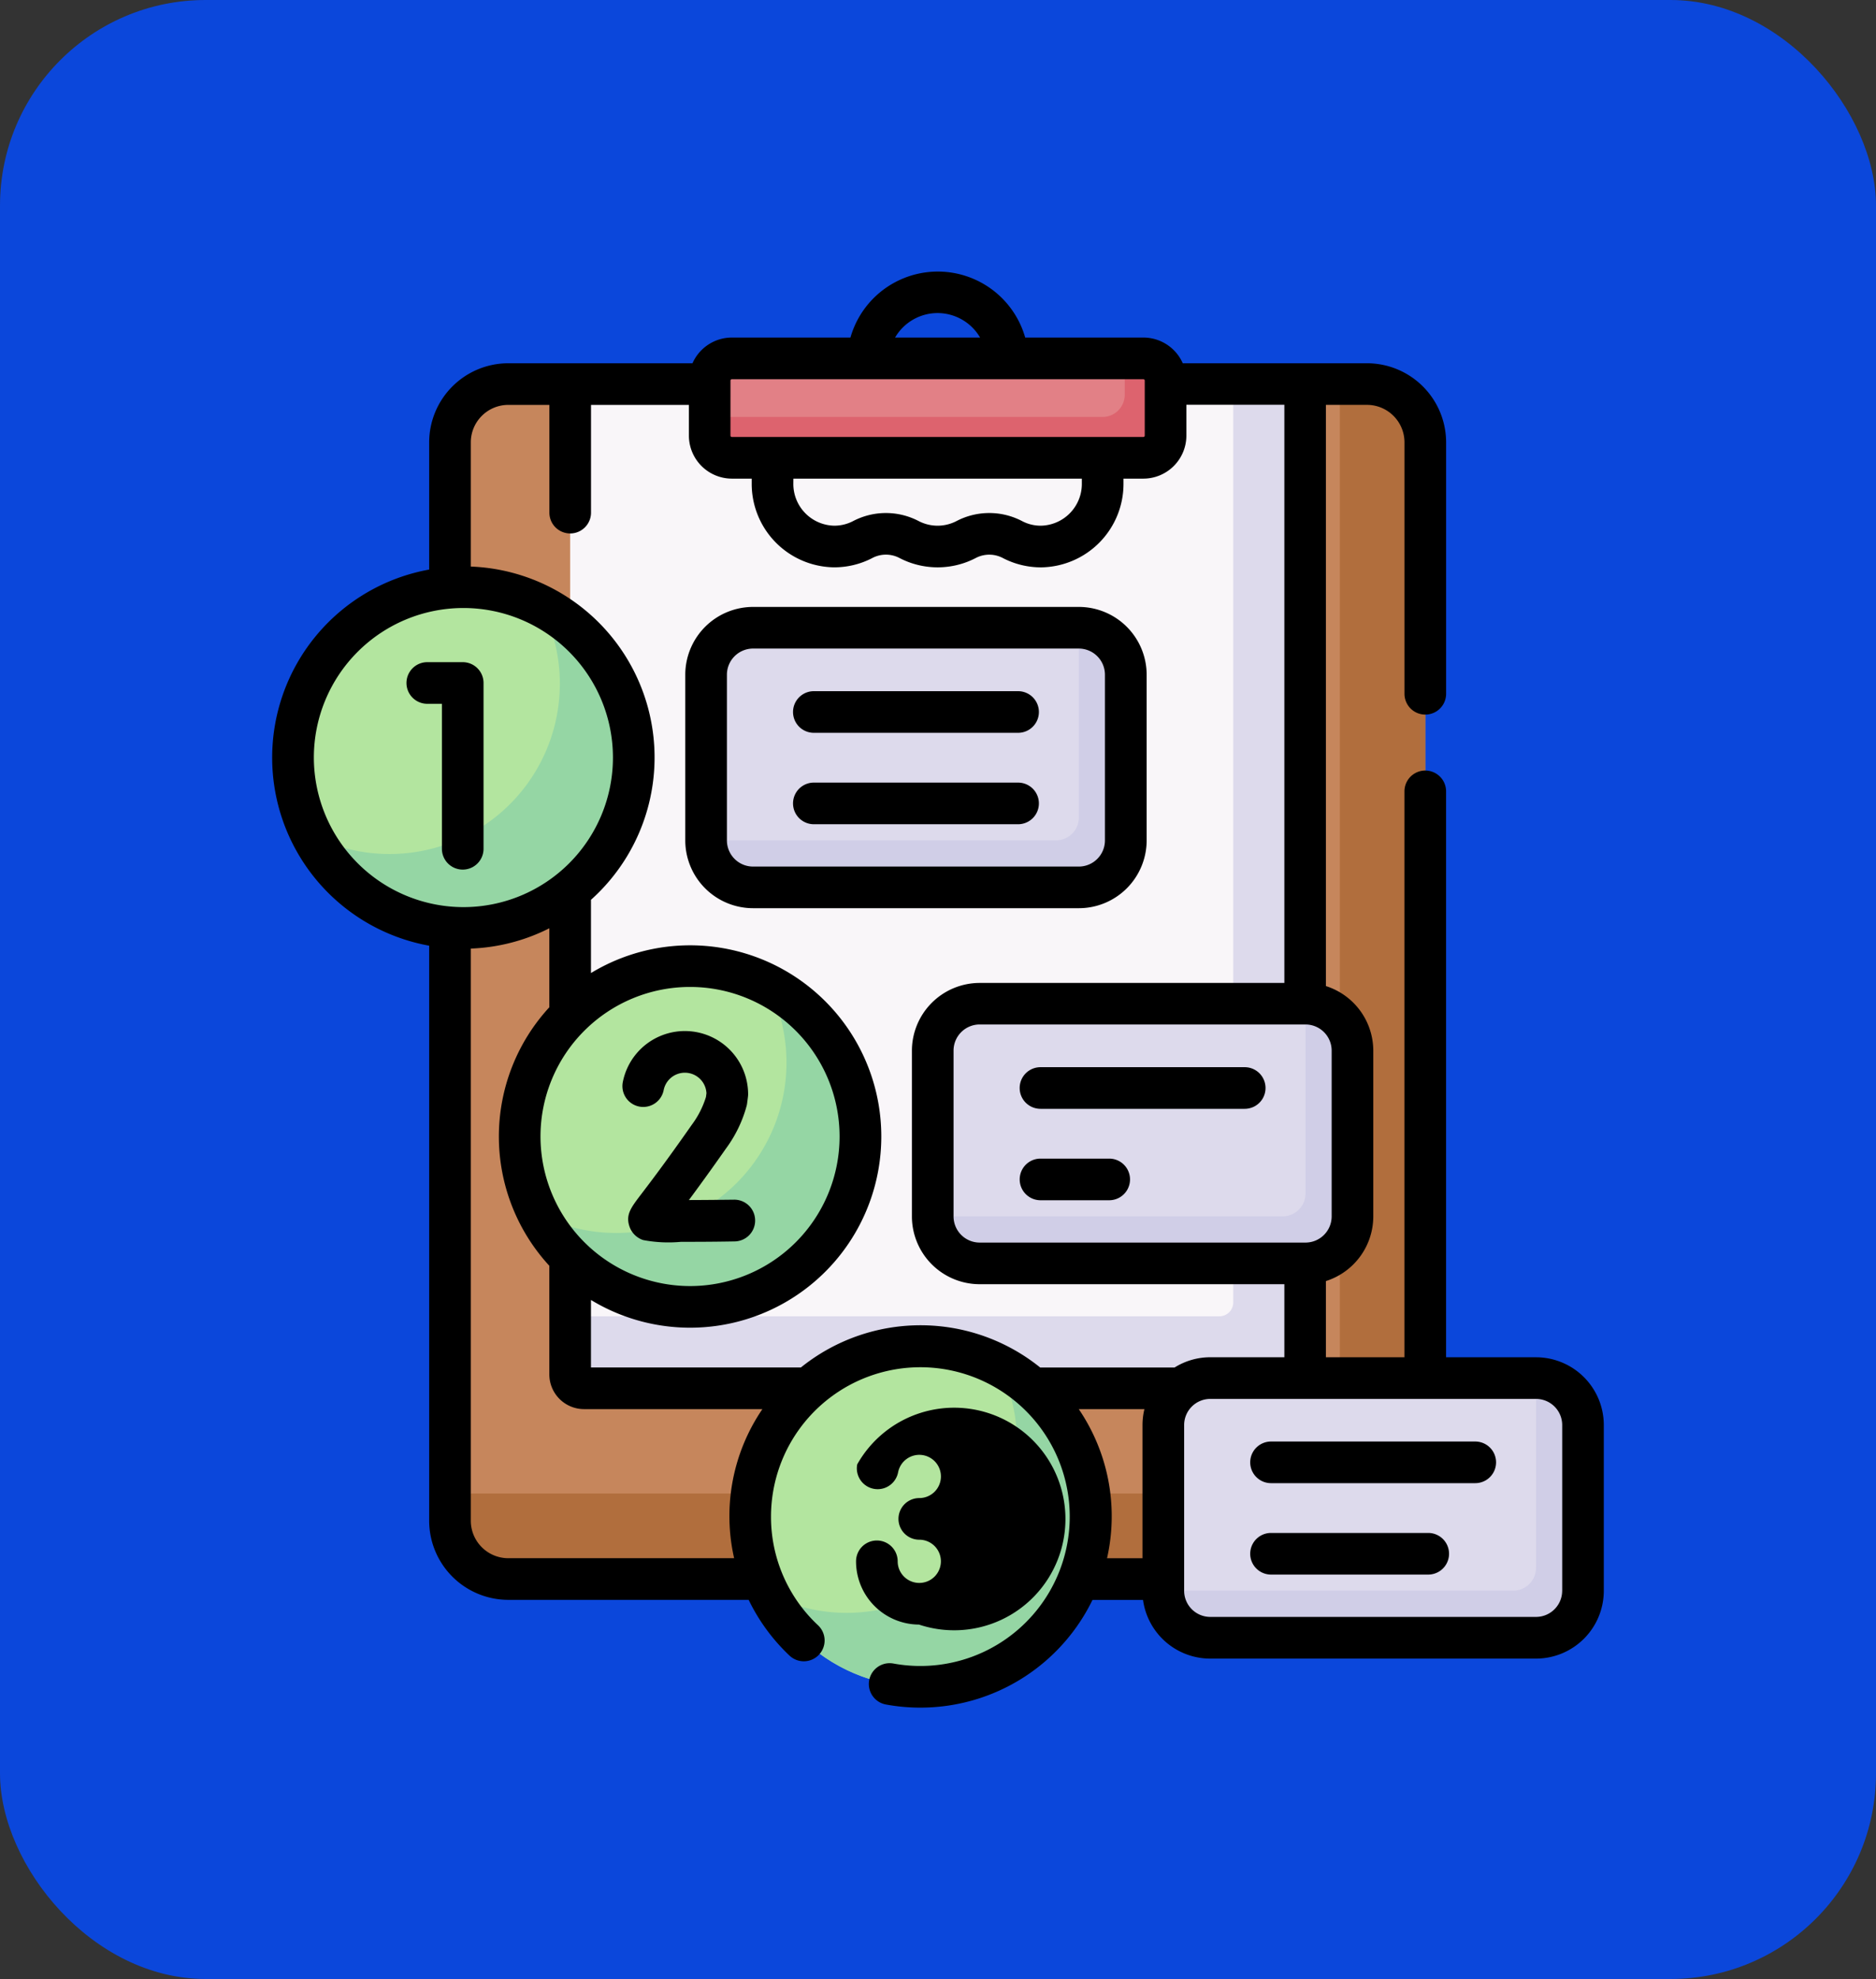 <svg xmlns="http://www.w3.org/2000/svg" width="73" height="77" viewBox="0 0 73 77">
  <rect x="0" y="0" width="73" height="77" fill="#333333" stroke="none"/>
  <g id="Grupo_1102219" data-name="Grupo 1102219" transform="translate(-202 -414)">
    <rect id="Rectángulo_382263" data-name="Rectángulo 382263" width="73" height="77" rx="8" transform="translate(202 414)" fill="#0b47db"/>
    <g id="lista-de-quehaceres_2_" data-name="lista-de-quehaceres (2)" transform="translate(193.978 424.561)">
      <g id="Grupo_1073654" data-name="Grupo 1073654" transform="translate(25.532 4.382)">
        <path id="Trazado_823651" data-name="Trazado 823651" d="M117.653,86.649H84.287a2.292,2.292,0,0,1-2.292-2.292V42.447a2.292,2.292,0,0,1,2.292-2.292h33.366a2.292,2.292,0,0,1,2.292,2.292V84.357A2.292,2.292,0,0,1,117.653,86.649Z" transform="translate(-81.995 -40.155)" fill="#c6865c"/>
      </g>
      <g id="Grupo_1073655" data-name="Grupo 1073655" transform="translate(25.532 4.382)">
        <path id="Trazado_823652" data-name="Trazado 823652" d="M117.676,40.155h-1.055v40.9a2.268,2.268,0,0,1-2.268,2.268H82v1.055a2.268,2.268,0,0,0,2.268,2.268h33.413a2.268,2.268,0,0,0,2.268-2.268V42.423A2.268,2.268,0,0,0,117.676,40.155Z" transform="translate(-81.995 -40.155)" fill="#b16e3d"/>
      </g>
      <g id="Grupo_1073656" data-name="Grupo 1073656" transform="translate(30.208 4.373)">
        <path id="Trazado_823653" data-name="Trazado 823653" d="M152.889,79.155H125.383a.546.546,0,0,1-.546-.546V40.619a.546.546,0,0,1,.546-.546h27.507a.546.546,0,0,1,.546.546V78.61A.546.546,0,0,1,152.889,79.155Z" transform="translate(-124.837 -40.073)" fill="#f9f6f9"/>
      </g>
      <g id="Grupo_1073657" data-name="Grupo 1073657" transform="translate(30.208 4.373)">
        <path id="Trazado_823654" data-name="Trazado 823654" d="M152.9,40.073h-2.26V75.815a.54.54,0,0,1-.54.54H124.837v2.26a.54.54,0,0,0,.54.54H152.9a.54.54,0,0,0,.54-.54v-38A.54.54,0,0,0,152.9,40.073Z" transform="translate(-124.837 -40.073)" fill="#dddaec"/>
      </g>
      <g id="Grupo_1073658" data-name="Grupo 1073658" transform="translate(28.244 27.03)">
        <circle id="Elipse_9839" data-name="Elipse 9839" cx="6.629" cy="6.629" r="6.629" fill="#b3e59f"/>
      </g>
      <g id="Grupo_1073659" data-name="Grupo 1073659" transform="translate(19.425 12.286)">
        <circle id="Elipse_9840" data-name="Elipse 9840" cx="6.629" cy="6.629" r="6.629" fill="#b3e59f"/>
      </g>
      <g id="Grupo_1073660" data-name="Grupo 1073660" transform="translate(44.317 28.494)">
        <path id="Trazado_823655" data-name="Trazado 823655" d="M268.6,271.185H255.963a1.846,1.846,0,0,1-1.846-1.846v-6.41a1.846,1.846,0,0,1,1.846-1.846H268.6a1.846,1.846,0,0,1,1.846,1.846v6.41A1.846,1.846,0,0,1,268.6,271.185Z" transform="translate(-254.117 -261.083)" fill="#dddaec"/>
      </g>
      <g id="Grupo_1073661" data-name="Grupo 1073661" transform="translate(37.214 41.811)">
        <circle id="Elipse_9841" data-name="Elipse 9841" cx="6.629" cy="6.629" r="6.629" fill="#b3e59f"/>
      </g>
      <g id="Grupo_1073662" data-name="Grupo 1073662" transform="translate(28.974 27.76)">
        <path id="Trazado_823656" data-name="Trazado 823656" d="M122.457,254.359a6.628,6.628,0,0,1-8.922,8.922,6.629,6.629,0,1,0,8.922-8.922Z" transform="translate(-113.535 -254.359)" fill="#95d6a4"/>
      </g>
      <g id="Grupo_1073663" data-name="Grupo 1073663" transform="translate(20.155 13.016)">
        <path id="Trazado_823657" data-name="Trazado 823657" d="M41.65,119.262a6.628,6.628,0,0,1-8.922,8.922,6.629,6.629,0,1,0,8.922-8.922Z" transform="translate(-32.728 -119.262)" fill="#95d6a4"/>
      </g>
      <g id="Grupo_1073664" data-name="Grupo 1073664" transform="translate(37.945 42.541)">
        <path id="Trazado_823658" data-name="Trazado 823658" d="M204.648,389.789a6.628,6.628,0,0,1-8.922,8.922,6.629,6.629,0,1,0,8.922-8.922Z" transform="translate(-195.726 -389.789)" fill="#95d6a4"/>
      </g>
      <g id="Grupo_1073665" data-name="Grupo 1073665" transform="translate(53.287 43.059)">
        <path id="Trazado_823659" data-name="Trazado 823659" d="M350.794,404.637H338.153a1.846,1.846,0,0,1-1.846-1.846v-6.41a1.846,1.846,0,0,1,1.846-1.846h12.641a1.846,1.846,0,0,1,1.846,1.846v6.41A1.846,1.846,0,0,1,350.794,404.637Z" transform="translate(-336.307 -394.535)" fill="#dddaec"/>
      </g>
      <g id="Grupo_1073666" data-name="Grupo 1073666" transform="translate(35.498 13.864)">
        <path id="Trazado_823660" data-name="Trazado 823660" d="M187.8,137.132H175.156a1.846,1.846,0,0,1-1.846-1.846v-6.41a1.846,1.846,0,0,1,1.846-1.846H187.8a1.846,1.846,0,0,1,1.846,1.846v6.41A1.846,1.846,0,0,1,187.8,137.132Z" transform="translate(-173.31 -127.03)" fill="#dddaec"/>
      </g>
      <g id="Grupo_1073667" data-name="Grupo 1073667" transform="translate(44.317 28.494)">
        <path id="Trazado_823661" data-name="Trazado 823661" d="M268.623,261.083h0v7.38a.891.891,0,0,1-.891.891H254.117v0a1.827,1.827,0,0,0,1.827,1.827h12.679a1.827,1.827,0,0,0,1.827-1.827V262.91A1.827,1.827,0,0,0,268.623,261.083Z" transform="translate(-254.117 -261.083)" fill="#d0cee7"/>
      </g>
      <g id="Grupo_1073668" data-name="Grupo 1073668" transform="translate(53.287 43.059)">
        <path id="Trazado_823662" data-name="Trazado 823662" d="M350.813,394.534h0v7.38a.891.891,0,0,1-.891.891H336.307v0a1.827,1.827,0,0,0,1.827,1.827h12.679a1.827,1.827,0,0,0,1.827-1.827v-6.448A1.827,1.827,0,0,0,350.813,394.534Z" transform="translate(-336.307 -394.534)" fill="#d0cee7"/>
      </g>
      <g id="Grupo_1073669" data-name="Grupo 1073669" transform="translate(35.498 13.864)">
        <path id="Trazado_823663" data-name="Trazado 823663" d="M187.815,127.029h0v7.38a.891.891,0,0,1-.891.891H173.309v0a1.827,1.827,0,0,0,1.827,1.827h12.679a1.827,1.827,0,0,0,1.827-1.827v-6.448A1.827,1.827,0,0,0,187.815,127.029Z" transform="translate(-173.309 -127.029)" fill="#d0cee7"/>
      </g>
      <g id="Grupo_1073670" data-name="Grupo 1073670" transform="translate(35.637 3.384)">
        <path id="Trazado_823664" data-name="Trazado 823664" d="M191.446,31H175.452a.873.873,0,0,0-.873.873V34a.873.873,0,0,0,.873.873h15.994a.873.873,0,0,0,.873-.873V31.878A.873.873,0,0,0,191.446,31Z" transform="translate(-174.579 -31.005)" fill="#e28086"/>
      </g>
      <g id="Grupo_1073671" data-name="Grupo 1073671" transform="translate(35.637 3.384)">
        <path id="Trazado_823665" data-name="Trazado 823665" d="M191.455,31h-.725V32.42a.864.864,0,0,1-.864.864H174.579v.725a.864.864,0,0,0,.864.864h16.012a.864.864,0,0,0,.864-.864v-2.14A.864.864,0,0,0,191.455,31Z" transform="translate(-174.579 -31.005)" fill="#dd636e"/>
      </g>
      <g id="Grupo_1073672" data-name="Grupo 1073672" transform="translate(18.615 0)">
        <path id="Trazado_823666" data-name="Trazado 823666" d="M293.873,283.7h-7.947a.81.81,0,0,0,0,1.62h7.947a.81.81,0,0,0,0-1.62Z" transform="translate(-256.031 -252.738)"/>
        <path id="Trazado_823667" data-name="Trazado 823667" d="M288.6,316.29h-2.673a.81.81,0,0,0,0,1.62H288.6a.81.81,0,1,0,0-1.62Z" transform="translate(-256.031 -281.771)"/>
        <path id="Trazado_823668" data-name="Trazado 823668" d="M67.793,42.249h-3.5V20.23a.81.81,0,1,0-1.62,0V42.249H59.616V39.284a2.642,2.642,0,0,0,1.844-2.515V30.321a2.642,2.642,0,0,0-1.844-2.515V5.192h1.6a1.46,1.46,0,0,1,1.458,1.458v9.783a.81.81,0,1,0,1.62,0V6.651a3.082,3.082,0,0,0-3.078-3.078h-7.17a1.676,1.676,0,0,0-1.531-1h-4.6a3.535,3.535,0,0,0-6.8,0H36.5a1.676,1.676,0,0,0-1.531,1H27.8a3.082,3.082,0,0,0-3.078,3.078V11.6a7.437,7.437,0,0,0,0,14.635V48.609A3.082,3.082,0,0,0,27.8,51.687h9.354a7.438,7.438,0,0,0,1.585,2.165.81.81,0,1,0,1.112-1.178,5.766,5.766,0,0,1-1.827-4.233,5.812,5.812,0,1,1,4.763,5.724.81.81,0,0,0-.292,1.594,7.446,7.446,0,0,0,8.039-4.07H52.5a2.641,2.641,0,0,0,2.613,2.284H67.793a2.64,2.64,0,0,0,2.637-2.637V44.886A2.64,2.64,0,0,0,67.793,42.249Zm-7.953-5.48a1.018,1.018,0,0,1-1.017,1.017H46.144a1.018,1.018,0,0,1-1.017-1.017V30.321A1.018,1.018,0,0,1,46.144,29.3H58.823a1.018,1.018,0,0,1,1.017,1.017v6.448ZM44.507,1.62a1.921,1.921,0,0,1,1.654.954h-3.31a1.914,1.914,0,0,1,1.656-.954Zm-8.06,2.628a.054.054,0,0,1,.054-.054H52.513a.054.054,0,0,1,.054.054v2.14a.054.054,0,0,1-.054.054H36.5a.054.054,0,0,1-.054-.054Zm2.448,3.814H50.119v.183a1.625,1.625,0,0,1-1.581,1.648,1.545,1.545,0,0,1-.735-.174,2.755,2.755,0,0,0-2.551-.011,1.594,1.594,0,0,1-1.492,0,2.755,2.755,0,0,0-2.551.011,1.58,1.58,0,0,1-.735.174,1.624,1.624,0,0,1-1.581-1.648ZM20.235,18.915a5.819,5.819,0,1,1,5.819,5.819A5.826,5.826,0,0,1,20.235,18.915Zm8.819,14.744a5.819,5.819,0,1,1,5.819,5.819A5.826,5.826,0,0,1,29.054,33.659ZM27.8,50.067a1.46,1.46,0,0,1-1.458-1.458V26.347a7.385,7.385,0,0,0,3.056-.79V28.63a7.423,7.423,0,0,0,0,10.059v4.227a1.352,1.352,0,0,0,1.35,1.35h6.941a7.387,7.387,0,0,0-1.1,5.8H27.8Zm11.385-7.421H31.018V40.019a7.439,7.439,0,1,0,0-12.72V24.45a7.434,7.434,0,0,0-4.676-12.967V6.651A1.46,1.46,0,0,1,27.8,5.193h1.6V9.385a.81.81,0,0,0,1.62,0V5.193h3.809v1.2A1.676,1.676,0,0,0,36.5,8.062h.773v.183a3.248,3.248,0,0,0,3.191,3.268,3.209,3.209,0,0,0,1.485-.353A1.135,1.135,0,0,1,43,11.138a3.213,3.213,0,0,0,3.015,0,1.136,1.136,0,0,1,1.049.023,3.212,3.212,0,0,0,1.485.353A3.248,3.248,0,0,0,51.74,8.245V8.062h.773a1.676,1.676,0,0,0,1.674-1.674v-1.2H58V27.684H46.144a2.64,2.64,0,0,0-2.637,2.637v6.448a2.64,2.64,0,0,0,2.637,2.637H58v2.842H55.115a2.622,2.622,0,0,0-1.389.4H48.5a7.418,7.418,0,0,0-9.316,0ZM50,44.266h2.554a2.634,2.634,0,0,0-.074.62v5.181H51.1a7.414,7.414,0,0,0-1.1-5.8ZM68.81,51.334a1.018,1.018,0,0,1-1.017,1.017H55.115A1.018,1.018,0,0,1,54.1,51.334V44.886a1.018,1.018,0,0,1,1.017-1.017H67.794a1.018,1.018,0,0,1,1.017,1.017v6.448Z" transform="translate(-18.615 0)"/>
        <path id="Trazado_823669" data-name="Trazado 823669" d="M376.064,417.153h-7.947a.81.81,0,0,0,0,1.62h7.947a.81.81,0,1,0,0-1.62Z" transform="translate(-329.251 -371.626)"/>
        <path id="Trazado_823670" data-name="Trazado 823670" d="M374.234,449.741h-6.117a.81.81,0,0,0,0,1.62h6.117a.81.81,0,0,0,0-1.62Z" transform="translate(-329.251 -400.657)"/>
        <path id="Trazado_823671" data-name="Trazado 823671" d="M183.84,128.692v-6.448a2.64,2.64,0,0,0-2.637-2.637H168.524a2.64,2.64,0,0,0-2.637,2.637v6.448a2.64,2.64,0,0,0,2.637,2.637H181.2A2.64,2.64,0,0,0,183.84,128.692Zm-16.333,0v-6.448a1.018,1.018,0,0,1,1.017-1.017H181.2a1.018,1.018,0,0,1,1.017,1.017v6.448a1.018,1.018,0,0,1-1.017,1.017H168.524A1.018,1.018,0,0,1,167.507,128.692Z" transform="translate(-149.814 -106.553)"/>
        <path id="Trazado_823672" data-name="Trazado 823672" d="M213.066,149.648h-7.947a.81.81,0,1,0,0,1.62h7.947a.81.81,0,0,0,0-1.62Z" transform="translate(-184.043 -133.316)"/>
        <path id="Trazado_823673" data-name="Trazado 823673" d="M213.066,182.236h-7.947a.81.81,0,1,0,0,1.62h7.947a.81.81,0,0,0,0-1.62Z" transform="translate(-184.043 -162.347)"/>
        <path id="Trazado_823674" data-name="Trazado 823674" d="M148.631,278.159a.81.81,0,0,0-.82-.8c-.592.007-1.218.013-1.757.014.35-.471.821-1.118,1.44-2a4.977,4.977,0,0,0,.811-1.682.769.769,0,0,0,.014-.08l.032-.25a.806.806,0,0,0,.007-.1,2.461,2.461,0,0,0-4.876-.476.81.81,0,0,0,1.59.312.841.841,0,0,1,1.665.121l-.019.145a3.567,3.567,0,0,1-.552,1.083c-1.021,1.459-1.63,2.256-1.957,2.685-.408.535-.613.8-.476,1.247a.839.839,0,0,0,.545.553,5.3,5.3,0,0,0,1.469.068c.494,0,1.165,0,2.085-.016A.81.81,0,0,0,148.631,278.159Z" transform="translate(-129.84 -241.242)"/>
        <path id="Trazado_823675" data-name="Trazado 823675" d="M69.479,146.562v-6.451a.81.81,0,0,0-.81-.81H67.29a.81.81,0,1,0,0,1.62h.569v5.641a.81.81,0,0,0,1.62,0Z" transform="translate(-61.256 -124.098)"/>
        <path id="Trazado_823676" data-name="Trazado 823676" d="M229.231,415.324a4.33,4.33,0,1,0-2.415-6.238.81.81,0,1,0,1.59.312.841.841,0,1,1,.825,1,.81.81,0,1,0,0,1.62.841.841,0,1,1-.833.959.856.856,0,0,1-.008-.118.81.81,0,0,0-1.62,0,2.459,2.459,0,0,0,2.461,2.461Z" transform="translate(-204.052 -362.671)"/>
      </g>
    </g>
  </g>
</svg>
